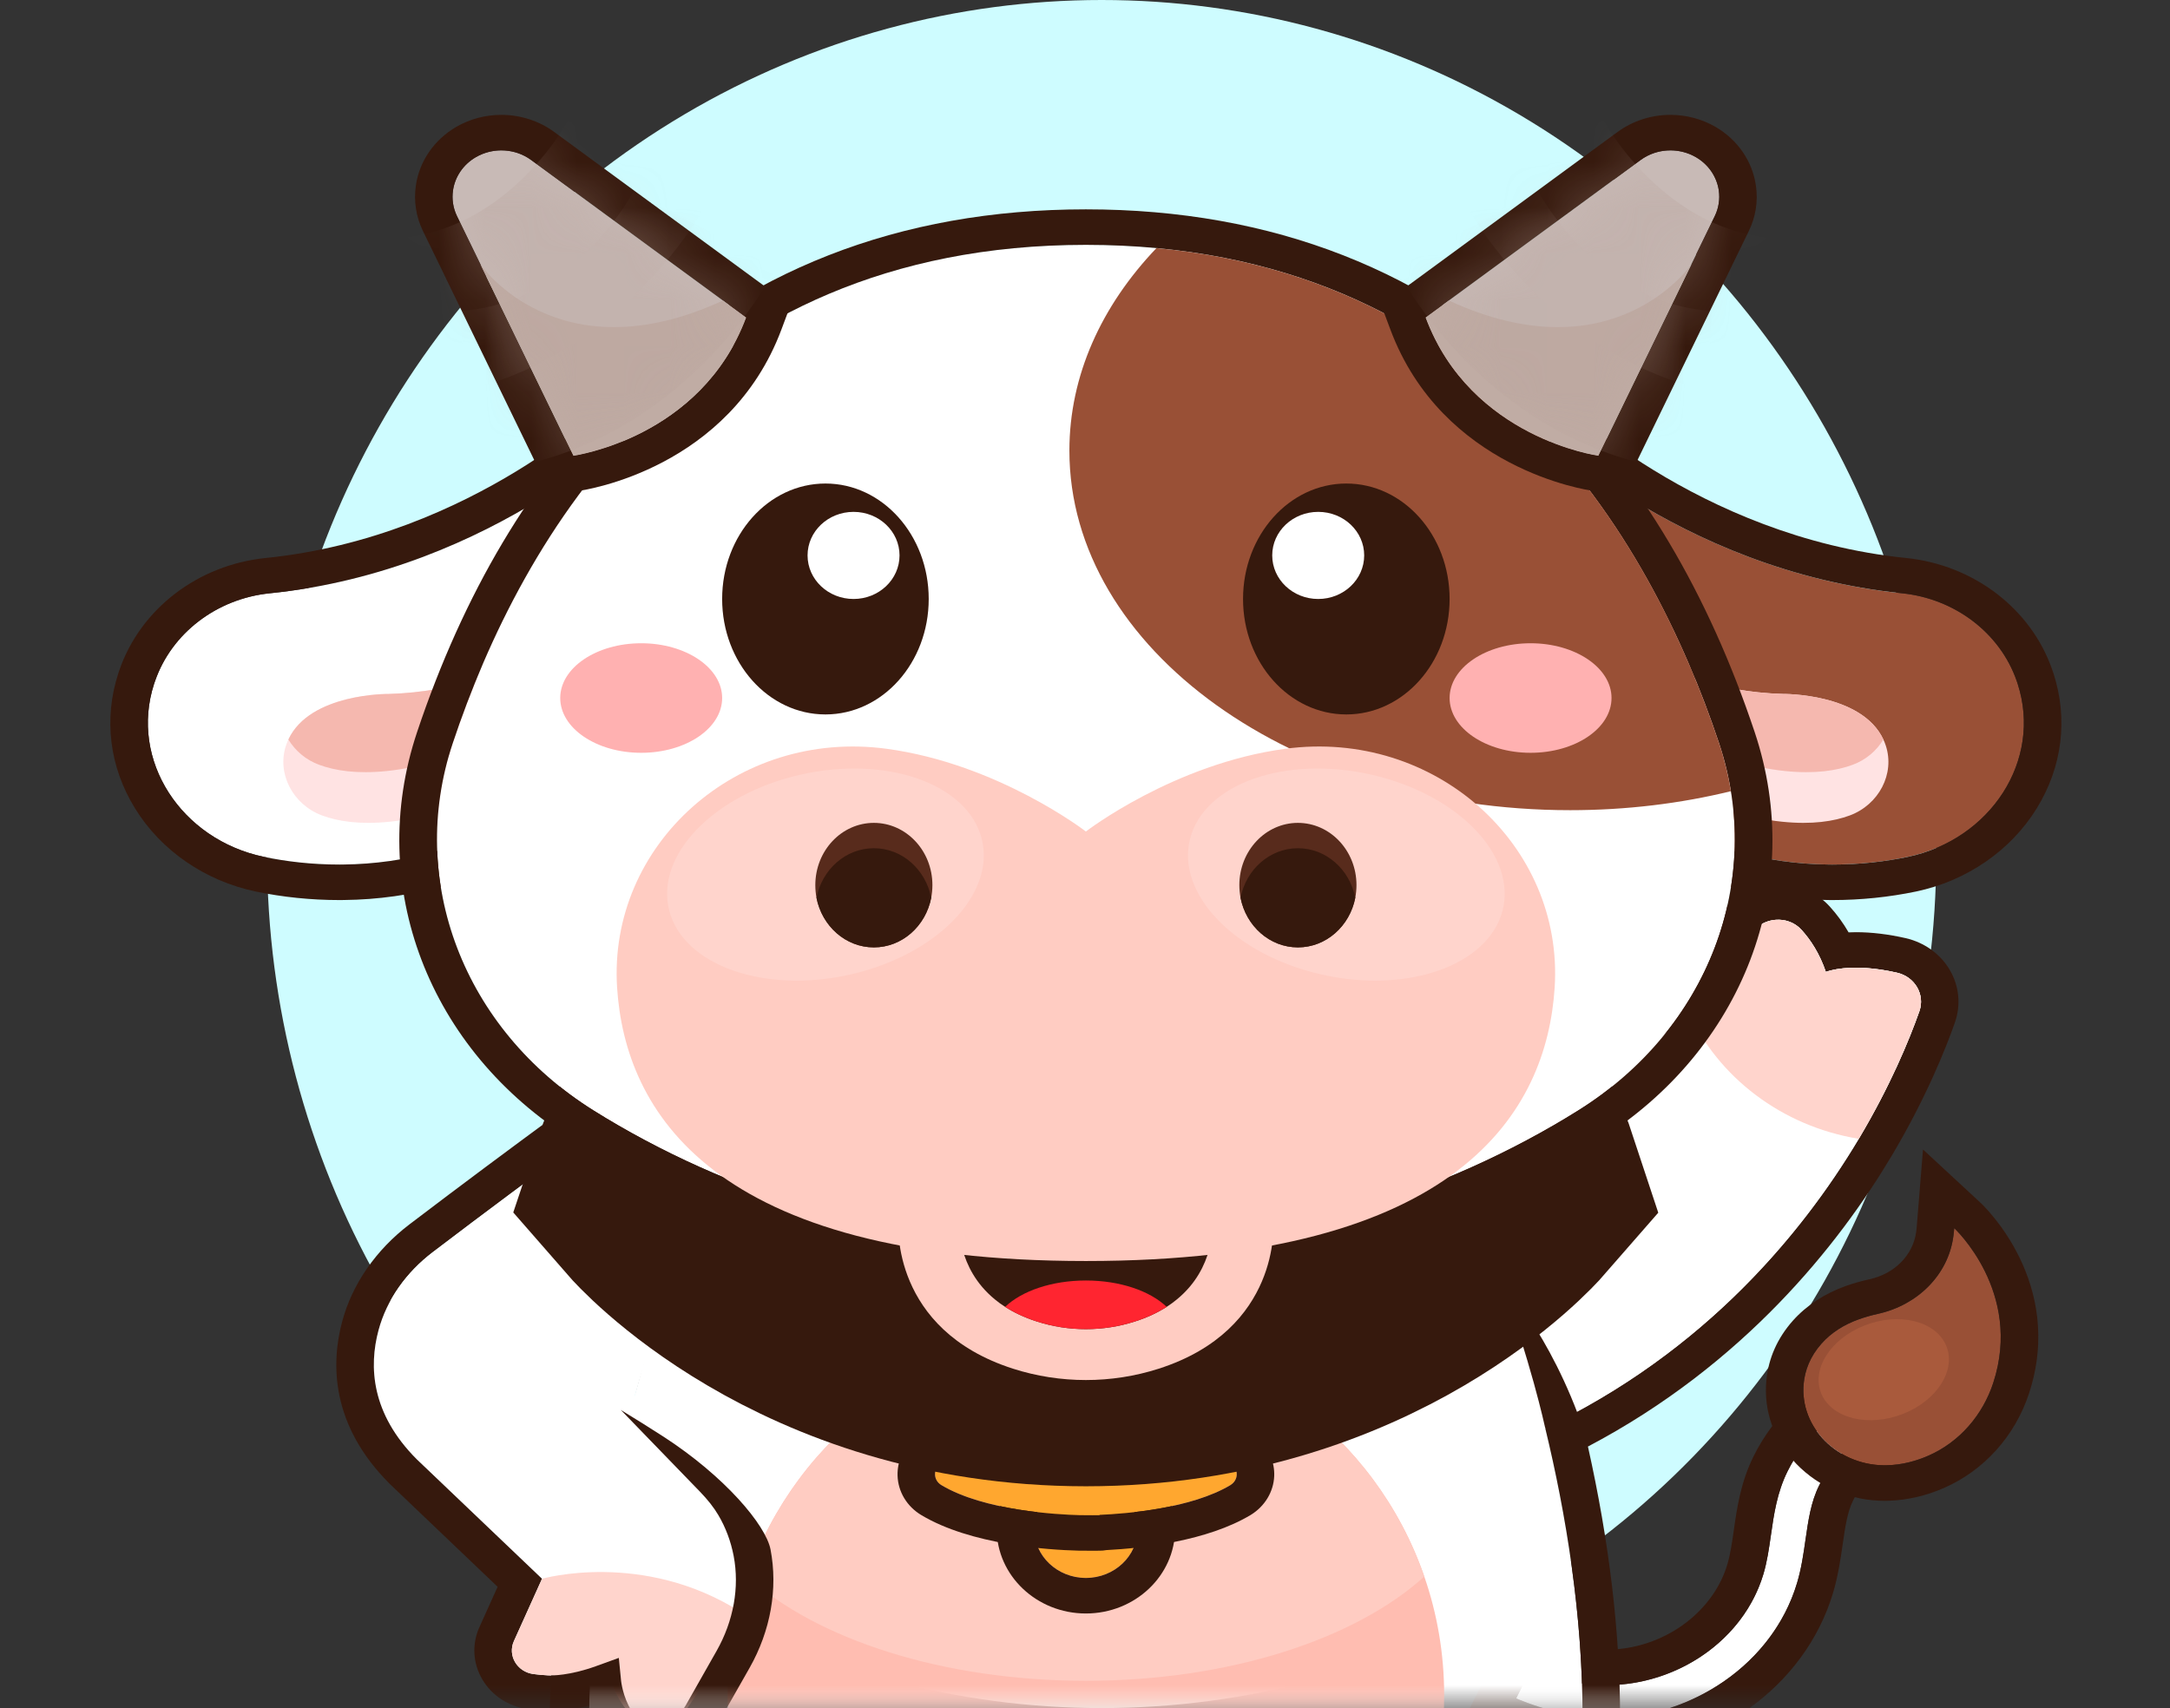 <svg width="47" height="37" viewBox="0 0 47 37" fill="none" xmlns="http://www.w3.org/2000/svg">
<rect x="0" y="0" width="47" height="37" fill="#333333" stroke="none"/>
<ellipse cx="23.861" cy="18.5" rx="18.077" ry="18.5" fill="#CEFCFF"/>
<mask id="mask0_5_1123" style="mask-type:luminance" maskUnits="userSpaceOnUse" x="0" y="0" width="47" height="37">
<path d="M2.542 -2.8022e-07C1.138 -2.8022e-07 0 1.078 0 2.408V34.592C0 35.922 1.138 37 2.542 37H44.458C45.862 37 47 35.922 47 34.592V2.408C47 1.078 45.862 -2.8022e-07 44.458 -2.8022e-07H2.542Z" fill="white"/>
</mask>
<g mask="url(#mask0_5_1123)">
<path d="M34.337 37.196C34.122 37.173 33.907 37.135 33.693 37.078C33.184 36.945 32.852 36.797 32.839 36.79L33.162 36.143C33.165 36.144 33.454 36.272 33.895 36.388C35.713 36.865 37.681 35.816 38.194 34.097C38.274 33.828 38.314 33.55 38.356 33.256C38.421 32.801 38.489 32.331 38.715 31.874C39.078 31.142 39.662 30.613 40.358 30.385L40.605 31.062C40.103 31.227 39.675 31.623 39.4 32.179C39.222 32.536 39.166 32.933 39.105 33.352C39.062 33.658 39.017 33.974 38.922 34.291C38.358 36.181 36.349 37.406 34.337 37.196Z" fill="white"/>
</g>
<mask id="mask1_5_1123" style="mask-type:luminance" maskUnits="userSpaceOnUse" x="0" y="0" width="47" height="37">
<path d="M2.542 -2.8022e-07C1.138 -2.8022e-07 0 1.078 0 2.408V34.592C0 35.922 1.138 37 2.542 37H44.458C45.862 37 47 35.922 47 34.592V2.408C47 1.078 45.862 -2.8022e-07 44.458 -2.8022e-07H2.542Z" fill="white"/>
</mask>
<g mask="url(#mask1_5_1123)">
<path d="M40.86 29.406L40.092 29.658C39.187 29.955 38.437 30.626 37.98 31.547C37.701 32.111 37.621 32.664 37.552 33.152C37.512 33.43 37.477 33.67 37.413 33.887C37.093 34.957 35.992 35.734 34.794 35.734C34.563 35.734 34.334 35.705 34.112 35.647C33.749 35.551 33.507 35.446 33.505 35.445L32.769 35.111L32.428 35.814L32.105 36.461L31.758 37.155L32.49 37.485C32.531 37.504 32.908 37.67 33.476 37.82C33.727 37.886 33.987 37.933 34.248 37.96C34.426 37.979 34.607 37.988 34.787 37.988C37.069 37.988 39.09 36.554 39.703 34.501C39.813 34.132 39.864 33.774 39.91 33.458C39.964 33.081 40.01 32.757 40.135 32.506C40.316 32.14 40.578 31.885 40.871 31.789L41.638 31.537L41.373 30.81L41.125 30.133L40.86 29.406ZM40.358 30.385L40.605 31.062C40.104 31.227 39.675 31.623 39.4 32.179C39.222 32.536 39.166 32.933 39.106 33.352C39.062 33.658 39.017 33.974 38.922 34.291C38.4 36.04 36.641 37.219 34.787 37.219C34.637 37.219 34.487 37.211 34.337 37.196C34.122 37.173 33.907 37.135 33.693 37.078C33.184 36.944 32.852 36.797 32.839 36.79L33.162 36.143C33.165 36.144 33.454 36.272 33.895 36.388C34.193 36.466 34.495 36.504 34.794 36.504C36.319 36.504 37.765 35.535 38.194 34.096C38.274 33.827 38.314 33.55 38.356 33.256C38.421 32.801 38.489 32.331 38.715 31.874C39.078 31.142 39.662 30.613 40.358 30.385Z" fill="#36190D"/>
</g>
<mask id="mask2_5_1123" style="mask-type:luminance" maskUnits="userSpaceOnUse" x="0" y="0" width="47" height="37">
<path d="M2.542 -2.8022e-07C1.138 -2.8022e-07 0 1.078 0 2.408V34.592C0 35.922 1.138 37 2.542 37H44.458C45.862 37 47 35.922 47 34.592V2.408C47 1.078 45.862 -2.8022e-07 44.458 -2.8022e-07H2.542Z" fill="white"/>
</mask>
<g mask="url(#mask2_5_1123)">
<path d="M39.067 29.968C39.094 29.686 39.202 29.387 39.453 29.104C39.666 28.864 39.949 28.689 40.26 28.579C40.376 28.537 40.514 28.496 40.671 28.461C41.532 28.273 42.194 27.617 42.307 26.787C42.315 26.728 42.322 26.667 42.327 26.604C42.327 26.604 43.817 27.984 43.172 29.954C42.946 30.643 42.451 31.235 41.759 31.536C41.503 31.647 41.206 31.73 40.881 31.74C39.843 31.773 38.972 30.948 39.067 29.968Z" fill="#995036"/>
</g>
<mask id="mask3_5_1123" style="mask-type:luminance" maskUnits="userSpaceOnUse" x="0" y="0" width="47" height="37">
<path d="M2.542 -2.8022e-07C1.138 -2.8022e-07 0 1.078 0 2.408V34.592C0 35.922 1.138 37 2.542 37H44.458C45.862 37 47 35.922 47 34.592V2.408C47 1.078 45.862 -2.8022e-07 44.458 -2.8022e-07H2.542Z" fill="white"/>
</mask>
<g mask="url(#mask3_5_1123)">
<path d="M41.65 24.9L41.517 26.545C41.514 26.594 41.508 26.642 41.502 26.688C41.433 27.19 41.035 27.592 40.488 27.712C40.313 27.75 40.141 27.799 39.975 27.858C39.52 28.02 39.124 28.28 38.831 28.609C38.497 28.986 38.304 29.42 38.258 29.898C38.194 30.566 38.424 31.209 38.907 31.71C39.397 32.219 40.095 32.511 40.821 32.511C40.85 32.511 40.879 32.51 40.908 32.509C41.308 32.496 41.708 32.404 42.097 32.235C42.97 31.856 43.644 31.107 43.947 30.182C44.731 27.79 42.97 26.123 42.895 26.053L41.65 24.9ZM42.327 26.604C42.327 26.604 43.817 27.984 43.172 29.954C42.946 30.643 42.451 31.235 41.759 31.536C41.503 31.647 41.206 31.73 40.881 31.74C40.861 31.741 40.841 31.741 40.821 31.741C39.81 31.741 38.974 30.929 39.066 29.968C39.094 29.686 39.202 29.387 39.453 29.105C39.666 28.864 39.949 28.689 40.26 28.579C40.376 28.537 40.514 28.496 40.671 28.461C41.532 28.273 42.194 27.617 42.307 26.787C42.315 26.728 42.322 26.667 42.327 26.604Z" fill="#36190D"/>
</g>
<mask id="mask4_5_1123" style="mask-type:luminance" maskUnits="userSpaceOnUse" x="0" y="0" width="47" height="37">
<path d="M2.542 -2.8022e-07C1.138 -2.8022e-07 0 1.078 0 2.408V34.592C0 35.922 1.138 37 2.542 37H44.458C45.862 37 47 35.922 47 34.592V2.408C47 1.078 45.862 -2.8022e-07 44.458 -2.8022e-07H2.542Z" fill="white"/>
</mask>
<g mask="url(#mask4_5_1123)">
<path d="M42.147 29.137C42.379 29.665 41.965 30.331 41.221 30.626C40.478 30.92 39.686 30.73 39.454 30.203C39.221 29.675 39.635 29.009 40.379 28.714C41.123 28.42 41.914 28.61 42.147 29.137Z" fill="#A95A3C"/>
</g>
<mask id="mask5_5_1123" style="mask-type:luminance" maskUnits="userSpaceOnUse" x="0" y="0" width="47" height="37">
<path d="M2.542 -2.8022e-07C1.138 -2.8022e-07 0 1.078 0 2.408V34.592C0 35.922 1.138 37 2.542 37H44.458C45.862 37 47 35.922 47 34.592V2.408C47 1.078 45.862 -2.8022e-07 44.458 -2.8022e-07H2.542Z" fill="white"/>
</mask>
<g mask="url(#mask5_5_1123)">
<path d="M34.277 37.197H12.761C12.761 31.081 15.46 25.306 15.46 25.306H31.577C31.577 25.306 34.277 31.081 34.277 37.197Z" fill="white"/>
</g>
<mask id="mask6_5_1123" style="mask-type:luminance" maskUnits="userSpaceOnUse" x="0" y="0" width="47" height="37">
<path d="M2.542 -2.8022e-07C1.138 -2.8022e-07 0 1.078 0 2.408V34.592C0 35.922 1.138 37 2.542 37H44.458C45.862 37 47 35.922 47 34.592V2.408C47 1.078 45.862 -2.8022e-07 44.458 -2.8022e-07H2.542Z" fill="white"/>
</mask>
<g mask="url(#mask6_5_1123)">
<path d="M31.279 36.722C31.279 36.882 31.275 37.04 31.265 37.197H15.774C15.765 37.04 15.76 36.882 15.76 36.722C15.76 35.821 15.912 34.957 16.19 34.153C17.245 31.098 20.128 28.906 23.521 28.906C26.912 28.906 29.794 31.096 30.849 34.151C31.128 34.955 31.279 35.821 31.279 36.722Z" fill="#FFBDB1"/>
</g>
<mask id="mask7_5_1123" style="mask-type:luminance" maskUnits="userSpaceOnUse" x="0" y="0" width="47" height="37">
<path d="M2.542 -2.8022e-07C1.138 -2.8022e-07 0 1.078 0 2.408V34.592C0 35.922 1.138 37 2.542 37H44.458C45.862 37 47 35.922 47 34.592V2.408C47 1.078 45.862 -2.8022e-07 44.458 -2.8022e-07H2.542Z" fill="white"/>
</mask>
<g mask="url(#mask7_5_1123)">
<path d="M30.849 34.151C29.355 35.505 26.631 36.409 23.519 36.409C20.408 36.409 17.685 35.505 16.19 34.153C17.246 31.098 20.128 28.906 23.521 28.906C26.912 28.906 29.794 31.096 30.849 34.151Z" fill="#FFCCC2"/>
</g>
<mask id="mask8_5_1123" style="mask-type:luminance" maskUnits="userSpaceOnUse" x="0" y="0" width="47" height="37">
<path d="M2.542 -2.8022e-07C1.138 -2.8022e-07 0 1.078 0 2.408V34.592C0 35.922 1.138 37 2.542 37H44.458C45.862 37 47 35.922 47 34.592V2.408C47 1.078 45.862 -2.8022e-07 44.458 -2.8022e-07H2.542Z" fill="white"/>
</mask>
<g mask="url(#mask8_5_1123)">
<path d="M38.513 19.154C38.007 19.154 37.539 19.392 37.263 19.793C36.895 20.33 36.457 20.865 35.959 21.387C34.47 22.946 32.787 24.019 31.882 24.537L31.577 24.537H15.8L14.457 23.245L13.955 22.763L13.387 23.173C13.364 23.189 11.135 24.796 8.866 26.524C8.141 27.076 7.624 27.824 7.41 28.632C7.171 29.525 7.156 30.86 8.439 32.141L8.445 32.148L8.452 32.154L10.778 34.373L10.384 35.246C10.217 35.617 10.241 36.031 10.448 36.381C10.654 36.73 11.012 36.964 11.429 37.023C11.598 37.046 11.772 37.059 11.95 37.063C11.95 37.108 11.949 37.153 11.949 37.197V37.966H12.761H13.393C13.639 38.154 13.944 38.257 14.256 38.257C14.575 38.257 14.878 38.152 15.116 37.966H34.277H35.089V37.197C35.089 35.368 34.855 33.399 34.393 31.335C37.774 29.554 39.825 26.959 40.966 25.047C41.727 23.769 42.155 22.681 42.342 22.147C42.474 21.772 42.434 21.358 42.231 21.012C42.03 20.667 41.682 20.416 41.279 20.323C40.901 20.237 40.538 20.193 40.199 20.193C40.143 20.193 40.09 20.194 40.039 20.197C39.923 19.996 39.788 19.811 39.635 19.642C39.358 19.333 38.948 19.154 38.513 19.154ZM13.746 30.237C13.854 29.83 13.965 29.442 14.076 29.072C13.857 29.79 13.746 30.237 13.746 30.237C13.746 30.237 13.746 30.237 13.746 30.237ZM38.513 19.923C38.7 19.923 38.886 19.995 39.019 20.143C39.215 20.358 39.41 20.654 39.546 21.054C39.546 21.054 39.765 20.962 40.199 20.962C40.433 20.962 40.729 20.989 41.088 21.071C41.476 21.16 41.698 21.546 41.572 21.904C41.35 22.536 40.935 23.533 40.259 24.669C39.02 26.745 36.897 29.287 33.467 30.93C33.92 32.8 34.277 34.975 34.277 37.197H14.752C14.737 37.218 14.721 37.241 14.707 37.26C14.602 37.409 14.431 37.487 14.256 37.487C14.133 37.487 14.008 37.449 13.904 37.368C13.833 37.313 13.77 37.255 13.713 37.197H12.761C12.761 36.877 12.77 36.559 12.784 36.242C12.521 36.28 12.283 36.296 12.072 36.296C11.873 36.296 11.698 36.282 11.548 36.262C11.196 36.212 10.991 35.859 11.131 35.549L11.74 34.199L9.028 31.612C8.033 30.618 7.99 29.595 8.197 28.82C8.376 28.148 8.804 27.558 9.374 27.124C11.662 25.382 13.878 23.785 13.878 23.785L15.46 25.306C15.459 25.307 15.459 25.308 15.459 25.308C15.459 25.308 15.46 25.306 15.46 25.306H31.577C31.577 25.306 31.615 25.387 31.679 25.534C32.188 25.276 34.537 24.023 36.561 21.903C37.051 21.39 37.522 20.827 37.943 20.214C38.075 20.022 38.294 19.923 38.513 19.923Z" fill="#36190D"/>
</g>
<mask id="mask9_5_1123" style="mask-type:luminance" maskUnits="userSpaceOnUse" x="0" y="0" width="47" height="37">
<path d="M2.542 -2.8022e-07C1.138 -2.8022e-07 0 1.078 0 2.408V34.592C0 35.922 1.138 37 2.542 37H44.458C45.862 37 47 35.922 47 34.592V2.408C47 1.078 45.862 -2.8022e-07 44.458 -2.8022e-07H2.542Z" fill="white"/>
</mask>
<g mask="url(#mask9_5_1123)">
<path d="M41.572 21.904C41.35 22.536 40.935 23.533 40.259 24.669C38.968 26.831 36.722 29.503 33.033 31.134C33.033 31.134 31.531 30.024 31.577 25.585C31.577 25.585 34.277 24.296 36.561 21.903C37.051 21.39 37.522 20.827 37.943 20.214C38.188 19.859 38.73 19.821 39.019 20.143C39.215 20.358 39.41 20.654 39.546 21.054C39.546 21.054 40.064 20.837 41.088 21.071C41.476 21.16 41.698 21.546 41.572 21.904Z" fill="white"/>
</g>
<mask id="mask10_5_1123" style="mask-type:luminance" maskUnits="userSpaceOnUse" x="0" y="0" width="47" height="37">
<path d="M2.542 -2.8022e-07C1.138 -2.8022e-07 0 1.078 0 2.408V34.592C0 35.922 1.138 37 2.542 37H44.458C45.862 37 47 35.922 47 34.592V2.408C47 1.078 45.862 -2.8022e-07 44.458 -2.8022e-07H2.542Z" fill="white"/>
</mask>
<g mask="url(#mask10_5_1123)">
<path d="M41.572 21.904C41.35 22.536 40.935 23.533 40.259 24.669C38.592 24.396 37.21 23.334 36.561 21.903C37.051 21.39 37.522 20.827 37.943 20.214C38.188 19.859 38.73 19.821 39.019 20.143C39.214 20.358 39.41 20.654 39.546 21.054C39.546 21.054 40.064 20.837 41.088 21.071C41.476 21.16 41.698 21.546 41.572 21.904Z" fill="#FFD4CC"/>
</g>
<mask id="mask11_5_1123" style="mask-type:luminance" maskUnits="userSpaceOnUse" x="0" y="0" width="47" height="37">
<path d="M2.542 -2.8022e-07C1.138 -2.8022e-07 0 1.078 0 2.408V34.592C0 35.922 1.138 37 2.542 37H44.458C45.862 37 47 35.922 47 34.592V2.408C47 1.078 45.862 -2.8022e-07 44.458 -2.8022e-07H2.542Z" fill="white"/>
</mask>
<g mask="url(#mask11_5_1123)">
<path d="M16.046 34.92C15.996 35.092 15.927 35.261 15.839 35.423C15.42 36.214 14.984 36.867 14.707 37.261C14.528 37.515 14.156 37.562 13.904 37.368C13.254 36.864 13.189 36.168 13.189 36.168C12.491 36.323 11.937 36.315 11.548 36.262C11.196 36.212 10.991 35.859 11.131 35.549L11.74 34.199L9.028 31.612C8.033 30.618 7.99 29.595 8.197 28.82C8.376 28.148 8.804 27.558 9.374 27.124C11.662 25.382 13.878 23.785 13.878 23.785L15.46 25.306C14.417 27.886 13.746 30.237 13.746 30.237C14.523 31.093 15.154 31.89 15.62 32.517C16.143 33.223 16.29 34.109 16.046 34.92Z" fill="white"/>
</g>
<mask id="mask12_5_1123" style="mask-type:luminance" maskUnits="userSpaceOnUse" x="0" y="0" width="47" height="37">
<path d="M2.542 -2.8022e-07C1.138 -2.8022e-07 0 1.078 0 2.408V34.592C0 35.922 1.138 37 2.542 37H44.458C45.862 37 47 35.922 47 34.592V2.408C47 1.078 45.862 -2.8022e-07 44.458 -2.8022e-07H2.542Z" fill="white"/>
</mask>
<g mask="url(#mask12_5_1123)">
<path d="M16.046 34.92C15.996 35.092 15.927 35.261 15.839 35.423C15.42 36.214 14.984 36.867 14.707 37.261C14.528 37.515 14.156 37.562 13.904 37.368C13.254 36.864 13.189 36.168 13.189 36.168C12.491 36.323 11.937 36.315 11.548 36.262C11.196 36.212 10.991 35.859 11.131 35.549L11.74 34.199C11.74 34.199 13.921 33.571 16.046 34.92Z" fill="#FFD4CC"/>
</g>
<mask id="mask13_5_1123" style="mask-type:luminance" maskUnits="userSpaceOnUse" x="0" y="0" width="47" height="37">
<path d="M2.542 -2.8022e-07C1.138 -2.8022e-07 0 1.078 0 2.408V34.592C0 35.922 1.138 37 2.542 37H44.458C45.862 37 47 35.922 47 34.592V2.408C47 1.078 45.862 -2.8022e-07 44.458 -2.8022e-07H2.542Z" fill="white"/>
</mask>
<g mask="url(#mask13_5_1123)">
<path d="M14.234 38.134C14.202 38.134 14.17 38.133 14.138 38.131C13.663 38.102 13.23 37.849 12.981 37.454C12.872 37.281 12.798 37.104 12.747 36.949C12.265 37.071 11.948 37.064 11.905 37.062L11.936 36.293C11.939 36.293 12.331 36.301 12.903 36.094L13.403 35.913L13.453 36.418C13.453 36.42 13.491 36.762 13.678 37.059C13.792 37.239 13.979 37.35 14.191 37.363C14.395 37.376 14.584 37.294 14.713 37.139C14.76 37.083 14.806 37.019 14.848 36.948L15.52 35.763C15.889 35.113 16.02 34.381 15.89 33.703C15.829 33.388 15.719 33.092 15.561 32.824C15.464 32.658 15.331 32.489 15.158 32.31L13.446 30.542C13.757 30.731 14.066 30.924 14.371 31.121C15.697 31.98 16.586 33.034 16.689 33.564C16.852 34.414 16.691 35.324 16.236 36.127L15.557 37.323C15.489 37.436 15.421 37.531 15.35 37.616C15.073 37.948 14.671 38.134 14.234 38.134Z" fill="#36190D"/>
</g>
<mask id="mask14_5_1123" style="mask-type:luminance" maskUnits="userSpaceOnUse" x="0" y="0" width="47" height="37">
<path d="M2.542 -2.8022e-07C1.138 -2.8022e-07 0 1.078 0 2.408V34.592C0 35.922 1.138 37 2.542 37H44.458C45.862 37 47 35.922 47 34.592V2.408C47 1.078 45.862 -2.8022e-07 44.458 -2.8022e-07H2.542Z" fill="white"/>
</mask>
<g mask="url(#mask14_5_1123)">
<path d="M24.639 33.121C24.639 33.707 24.137 34.181 23.519 34.181C22.901 34.181 22.4 33.707 22.4 33.121C22.4 32.535 22.901 32.06 23.519 32.06C24.137 32.06 24.639 32.535 24.639 33.121Z" fill="#FFA72F"/>
</g>
<mask id="mask15_5_1123" style="mask-type:luminance" maskUnits="userSpaceOnUse" x="0" y="0" width="47" height="37">
<path d="M2.542 -2.8022e-07C1.138 -2.8022e-07 0 1.078 0 2.408V34.592C0 35.922 1.138 37 2.542 37H44.458C45.862 37 47 35.922 47 34.592V2.408C47 1.078 45.862 -2.8022e-07 44.458 -2.8022e-07H2.542Z" fill="white"/>
</mask>
<g mask="url(#mask15_5_1123)">
<path d="M23.519 31.291C22.454 31.291 21.588 32.112 21.588 33.121C21.588 34.13 22.454 34.951 23.519 34.951C24.584 34.951 25.451 34.13 25.451 33.121C25.451 32.112 24.584 31.291 23.519 31.291ZM23.519 32.06C24.137 32.06 24.639 32.535 24.639 33.121C24.639 33.706 24.137 34.181 23.519 34.181C22.901 34.181 22.4 33.706 22.4 33.121C22.4 32.535 22.901 32.06 23.519 32.06Z" fill="#36190D"/>
</g>
<mask id="mask16_5_1123" style="mask-type:luminance" maskUnits="userSpaceOnUse" x="0" y="0" width="47" height="37">
<path d="M2.542 -2.8022e-07C1.138 -2.8022e-07 0 1.078 0 2.408V34.592C0 35.922 1.138 37 2.542 37H44.458C45.862 37 47 35.922 47 34.592V2.408C47 1.078 45.862 -2.8022e-07 44.458 -2.8022e-07H2.542Z" fill="white"/>
</mask>
<g mask="url(#mask16_5_1123)">
<path d="M26.671 31.713C26.65 31.695 26.325 31.391 26.276 30.359C26.279 30.239 26.281 29.169 25.505 28.413C25.023 27.942 24.355 27.704 23.519 27.704C22.683 27.704 22.015 27.942 21.533 28.413C20.728 29.199 20.762 30.345 20.763 30.345C20.713 31.408 20.377 31.705 20.379 31.705L20.378 31.706C20.205 31.82 20.211 32.064 20.39 32.17L20.391 32.171C21.322 32.727 22.913 32.809 23.381 32.821L23.655 32.823L23.814 32.822V32.815C24.409 32.79 25.802 32.676 26.65 32.17L26.652 32.168C26.823 32.063 26.833 31.83 26.671 31.713Z" fill="#FFA72F"/>
</g>
<mask id="mask17_5_1123" style="mask-type:luminance" maskUnits="userSpaceOnUse" x="0" y="0" width="47" height="37">
<path d="M2.542 -2.8022e-07C1.138 -2.8022e-07 0 1.078 0 2.408V34.592C0 35.922 1.138 37 2.542 37H44.458C45.862 37 47 35.922 47 34.592V2.408C47 1.078 45.862 -2.8022e-07 44.458 -2.8022e-07H2.542Z" fill="white"/>
</mask>
<g mask="url(#mask17_5_1123)">
<path d="M23.519 26.934C22.455 26.934 21.591 27.252 20.951 27.877C20.517 28.3 20.207 28.862 20.054 29.503C20.022 29.637 19.944 29.999 19.953 30.311H19.952C19.926 30.853 19.817 31.106 19.776 31.182C19.556 31.384 19.433 31.664 19.44 31.96C19.449 32.312 19.643 32.634 19.957 32.821C21.033 33.464 22.695 33.573 23.359 33.59C23.364 33.59 23.369 33.59 23.374 33.59L23.648 33.592C23.65 33.592 23.653 33.592 23.655 33.592C23.657 33.592 23.658 33.592 23.66 33.592L23.818 33.591C23.867 33.591 23.915 33.587 23.962 33.578C24.769 33.536 26.146 33.38 27.083 32.82C27.085 32.819 27.088 32.817 27.09 32.816C27.395 32.629 27.584 32.315 27.598 31.975C27.61 31.677 27.487 31.39 27.265 31.184C27.229 31.12 27.116 30.881 27.088 30.346C27.091 30.037 27.038 28.804 26.088 27.877C25.447 27.252 24.583 26.934 23.519 26.934ZM23.519 27.704C24.355 27.704 25.023 27.942 25.505 28.413C26.28 29.169 26.279 30.239 26.276 30.359C26.325 31.391 26.65 31.695 26.671 31.713C26.833 31.83 26.823 32.063 26.652 32.168L26.65 32.17C25.802 32.676 24.409 32.79 23.814 32.815V32.822L23.655 32.823L23.381 32.821C22.913 32.809 21.322 32.727 20.391 32.171L20.39 32.17C20.211 32.064 20.205 31.82 20.378 31.706L20.379 31.705C20.377 31.705 20.713 31.408 20.763 30.345C20.762 30.345 20.728 29.199 21.533 28.413C22.015 27.942 22.683 27.704 23.519 27.704Z" fill="#36190D"/>
</g>
<mask id="mask18_5_1123" style="mask-type:luminance" maskUnits="userSpaceOnUse" x="0" y="0" width="47" height="37">
<path d="M2.542 -2.8022e-07C1.138 -2.8022e-07 0 1.078 0 2.408V34.592C0 35.922 1.138 37 2.542 37H44.458C45.862 37 47 35.922 47 34.592V2.408C47 1.078 45.862 -2.8022e-07 44.458 -2.8022e-07H2.542Z" fill="white"/>
</mask>
<g mask="url(#mask18_5_1123)">
<path d="M25.366 28.54C26.194 29.324 26.277 30.518 25.552 31.205C24.826 31.893 23.567 31.814 22.738 31.029C21.91 30.245 21.828 29.052 22.553 28.364C23.279 27.677 24.538 27.755 25.366 28.54Z" fill="#FFB455"/>
</g>
<mask id="mask19_5_1123" style="mask-type:luminance" maskUnits="userSpaceOnUse" x="0" y="0" width="47" height="37">
<path d="M2.542 -2.8022e-07C1.138 -2.8022e-07 0 1.078 0 2.408V34.592C0 35.922 1.138 37 2.542 37H44.458C45.862 37 47 35.922 47 34.592V2.408C47 1.078 45.862 -2.8022e-07 44.458 -2.8022e-07H2.542Z" fill="white"/>
</mask>
<g mask="url(#mask19_5_1123)">
<path d="M32.361 25.549C32.274 25.284 32.101 24.95 32.101 24.95H23.519H14.938C14.938 24.95 14.765 25.284 14.677 25.549C14.677 25.549 17.721 29.041 23.518 29.042C23.519 29.042 23.519 29.042 23.519 29.042H23.52C29.317 29.041 32.361 25.549 32.361 25.549Z" fill="#FF2530" stroke="#36190D" stroke-width="6.307" stroke-miterlimit="10"/>
</g>
<mask id="mask20_5_1123" style="mask-type:luminance" maskUnits="userSpaceOnUse" x="0" y="0" width="47" height="37">
<path d="M2.542 -2.8022e-07C1.138 -2.8022e-07 0 1.078 0 2.408V34.592C0 35.922 1.138 37 2.542 37H44.458C45.862 37 47 35.922 47 34.592V2.408C47 1.078 45.862 -2.8022e-07 44.458 -2.8022e-07H2.542Z" fill="white"/>
</mask>
<g mask="url(#mask20_5_1123)">
<path d="M13.899 9.14C13.899 9.14 10.737 12.354 5.843 12.852C4.696 12.968 3.718 13.714 3.359 14.752C3.352 14.772 3.345 14.792 3.338 14.812C2.8 16.471 3.926 18.186 5.715 18.56C6.213 18.665 6.791 18.734 7.442 18.727C10.142 18.699 12.6 17.257 13.93 15.03C14.284 14.436 14.602 13.748 14.828 12.963L13.899 9.14Z" fill="white"/>
</g>
<mask id="mask21_5_1123" style="mask-type:luminance" maskUnits="userSpaceOnUse" x="0" y="0" width="47" height="37">
<path d="M2.542 -2.8022e-07C1.138 -2.8022e-07 0 1.078 0 2.408V34.592C0 35.922 1.138 37 2.542 37H44.458C45.862 37 47 35.922 47 34.592V2.408C47 1.078 45.862 -2.8022e-07 44.458 -2.8022e-07H2.542Z" fill="white"/>
</mask>
<g mask="url(#mask21_5_1123)">
<path d="M14.347 7.556L13.305 8.615C13.26 8.66 10.262 11.629 5.756 12.087C4.289 12.236 3.045 13.188 2.587 14.513C2.579 14.537 2.57 14.562 2.562 14.587C2.242 15.572 2.37 16.609 2.922 17.507C3.485 18.423 4.439 19.081 5.539 19.312C6.126 19.434 6.736 19.497 7.354 19.497C7.386 19.497 7.418 19.497 7.451 19.496C10.396 19.466 13.149 17.899 14.636 15.409C15.059 14.7 15.387 13.945 15.611 13.165L15.665 12.978L15.619 12.79L14.69 8.967L14.347 7.556ZM13.898 9.14L14.828 12.963C14.602 13.748 14.284 14.436 13.93 15.03C12.6 17.257 10.142 18.699 7.442 18.727C7.412 18.727 7.383 18.728 7.354 18.728C6.739 18.728 6.19 18.66 5.715 18.561C3.926 18.186 2.8 16.471 3.338 14.812C3.345 14.792 3.352 14.772 3.359 14.752C3.718 13.714 4.696 12.968 5.843 12.852C10.737 12.354 13.898 9.14 13.898 9.14Z" fill="#36190D"/>
</g>
<mask id="mask22_5_1123" style="mask-type:luminance" maskUnits="userSpaceOnUse" x="0" y="0" width="47" height="37">
<path d="M2.542 -2.8022e-07C1.138 -2.8022e-07 0 1.078 0 2.408V34.592C0 35.922 1.138 37 2.542 37H44.458C45.862 37 47 35.922 47 34.592V2.408C47 1.078 45.862 -2.8022e-07 44.458 -2.8022e-07H2.542Z" fill="white"/>
</mask>
<g mask="url(#mask22_5_1123)">
<path d="M12.059 15.579C11.296 16.819 9.945 17.647 8.44 17.8C7.788 17.867 7.316 17.791 6.977 17.665C6.346 17.432 5.99 16.76 6.195 16.147C6.21 16.103 6.227 16.06 6.247 16.019C6.716 15.011 8.419 15.032 8.419 15.032C11.383 14.944 12.422 13.225 12.558 12.975C12.569 12.955 12.574 12.944 12.574 12.944C12.805 13.952 12.501 14.859 12.059 15.579Z" fill="#FFE3E3"/>
</g>
<mask id="mask23_5_1123" style="mask-type:luminance" maskUnits="userSpaceOnUse" x="0" y="0" width="47" height="37">
<path d="M2.542 -2.8022e-07C1.138 -2.8022e-07 0 1.078 0 2.408V34.592C0 35.922 1.138 37 2.542 37H44.458C45.862 37 47 35.922 47 34.592V2.408C47 1.078 45.862 -2.8022e-07 44.458 -2.8022e-07H2.542Z" fill="white"/>
</mask>
<g mask="url(#mask23_5_1123)">
<path d="M12.558 12.975C12.481 13.533 12.264 14.041 11.995 14.481C11.234 15.72 9.881 16.549 8.378 16.702C7.726 16.769 7.252 16.693 6.913 16.567C6.624 16.461 6.394 16.262 6.246 16.019C6.716 15.011 8.419 15.032 8.419 15.032C11.383 14.944 12.422 13.225 12.558 12.975Z" fill="#F5B8AF"/>
</g>
<mask id="mask24_5_1123" style="mask-type:luminance" maskUnits="userSpaceOnUse" x="0" y="0" width="47" height="37">
<path d="M2.542 -2.8022e-07C1.138 -2.8022e-07 0 1.078 0 2.408V34.592C0 35.922 1.138 37 2.542 37H44.458C45.862 37 47 35.922 47 34.592V2.408C47 1.078 45.862 -2.8022e-07 44.458 -2.8022e-07H2.542Z" fill="white"/>
</mask>
<g mask="url(#mask24_5_1123)">
<path d="M33.14 9.14C33.14 9.14 36.302 12.354 41.195 12.852C42.342 12.968 43.321 13.714 43.68 14.752C43.687 14.772 43.693 14.792 43.7 14.812C44.238 16.471 43.112 18.186 41.324 18.56C40.826 18.665 40.247 18.734 39.597 18.727C36.897 18.699 34.438 17.257 33.109 15.03C32.754 14.436 32.436 13.748 32.211 12.963L33.14 9.14Z" fill="#995036"/>
</g>
<mask id="mask25_5_1123" style="mask-type:luminance" maskUnits="userSpaceOnUse" x="0" y="0" width="47" height="37">
<path d="M2.542 -2.8022e-07C1.138 -2.8022e-07 0 1.078 0 2.408V34.592C0 35.922 1.138 37 2.542 37H44.458C45.862 37 47 35.922 47 34.592V2.408C47 1.078 45.862 -2.8022e-07 44.458 -2.8022e-07H2.542Z" fill="white"/>
</mask>
<g mask="url(#mask25_5_1123)">
<path d="M32.691 7.563L32.349 8.967L31.419 12.79L31.374 12.979L31.427 13.165C31.651 13.945 31.979 14.7 32.402 15.409C33.889 17.899 36.642 19.466 39.588 19.496C39.62 19.497 39.653 19.497 39.685 19.497C40.302 19.497 40.913 19.434 41.499 19.312C42.599 19.081 43.553 18.423 44.116 17.507C44.668 16.609 44.796 15.572 44.476 14.586C44.468 14.562 44.46 14.537 44.451 14.513C43.994 13.188 42.749 12.236 41.282 12.087C36.765 11.628 33.763 8.644 33.733 8.615L32.691 7.563ZM33.14 9.14C33.14 9.14 36.301 12.354 41.195 12.851C42.342 12.968 43.321 13.714 43.68 14.752C43.687 14.772 43.693 14.792 43.7 14.812C44.238 16.471 43.112 18.185 41.323 18.561C40.848 18.66 40.3 18.728 39.685 18.728C39.656 18.728 39.626 18.727 39.597 18.727C36.897 18.699 34.438 17.257 33.109 15.03C32.754 14.436 32.436 13.748 32.211 12.963L33.14 9.14Z" fill="#36190D"/>
</g>
<mask id="mask26_5_1123" style="mask-type:luminance" maskUnits="userSpaceOnUse" x="0" y="0" width="47" height="37">
<path d="M2.542 -2.8022e-07C1.138 -2.8022e-07 0 1.078 0 2.408V34.592C0 35.922 1.138 37 2.542 37H44.458C45.862 37 47 35.922 47 34.592V2.408C47 1.078 45.862 -2.8022e-07 44.458 -2.8022e-07H2.542Z" fill="white"/>
</mask>
<g mask="url(#mask26_5_1123)">
<path d="M34.98 15.579C35.742 16.819 37.093 17.647 38.598 17.8C39.25 17.867 39.722 17.791 40.062 17.665C40.693 17.432 41.048 16.76 40.843 16.147C40.829 16.103 40.811 16.06 40.792 16.019C40.323 15.011 38.619 15.032 38.619 15.032C35.656 14.944 34.616 13.225 34.48 12.975C34.469 12.955 34.464 12.944 34.464 12.944C34.234 13.952 34.538 14.859 34.98 15.579Z" fill="#FFE3E3"/>
</g>
<mask id="mask27_5_1123" style="mask-type:luminance" maskUnits="userSpaceOnUse" x="0" y="0" width="47" height="37">
<path d="M2.542 -2.8022e-07C1.138 -2.8022e-07 0 1.078 0 2.408V34.592C0 35.922 1.138 37 2.542 37H44.458C45.862 37 47 35.922 47 34.592V2.408C47 1.078 45.862 -2.8022e-07 44.458 -2.8022e-07H2.542Z" fill="white"/>
</mask>
<g mask="url(#mask27_5_1123)">
<path d="M34.48 12.975C34.557 13.533 34.775 14.041 35.044 14.481C35.804 15.72 37.157 16.549 38.661 16.702C39.312 16.769 39.786 16.693 40.126 16.567C40.414 16.461 40.645 16.262 40.792 16.019C40.323 15.011 38.619 15.032 38.619 15.032C35.655 14.944 34.616 13.225 34.48 12.975Z" fill="#F5B8AF"/>
</g>
<mask id="mask28_5_1123" style="mask-type:luminance" maskUnits="userSpaceOnUse" x="0" y="0" width="47" height="37">
<path d="M2.542 -2.8022e-07C1.138 -2.8022e-07 0 1.078 0 2.408V34.592C0 35.922 1.138 37 2.542 37H44.458C45.862 37 47 35.922 47 34.592V2.408C47 1.078 45.862 -2.8022e-07 44.458 -2.8022e-07H2.542Z" fill="white"/>
</mask>
<g mask="url(#mask28_5_1123)">
<path d="M23.519 5.304C14.919 5.304 11.293 11.644 9.807 16.095C8.813 19.069 10.033 22.291 12.856 24.055C13.033 24.166 13.211 24.273 13.39 24.377C19.544 27.937 27.494 27.937 33.648 24.377C33.827 24.273 34.005 24.166 34.182 24.055C37.006 22.291 38.225 19.069 37.232 16.095C35.745 11.644 32.119 5.304 23.519 5.304Z" fill="white"/>
</g>
<mask id="mask29_5_1123" style="mask-type:luminance" maskUnits="userSpaceOnUse" x="0" y="0" width="47" height="37">
<path d="M2.542 -2.8022e-07C1.138 -2.8022e-07 0 1.078 0 2.408V34.592C0 35.922 1.138 37 2.542 37H44.458C45.862 37 47 35.922 47 34.592V2.408C47 1.078 45.862 -2.8022e-07 44.458 -2.8022e-07H2.542Z" fill="white"/>
</mask>
<g mask="url(#mask29_5_1123)">
<path d="M23.519 4.535C19.473 4.535 16.071 5.868 13.409 8.498C11.511 10.374 10.038 12.852 9.032 15.863C7.921 19.191 9.278 22.741 12.409 24.697C12.591 24.811 12.778 24.924 12.967 25.033C16.114 26.854 19.763 27.817 23.519 27.817C27.275 27.817 30.924 26.854 34.071 25.033C34.26 24.924 34.448 24.811 34.629 24.697C37.76 22.741 39.117 19.191 38.006 15.863C37 12.852 35.528 10.374 33.629 8.498C30.967 5.868 27.566 4.535 23.519 4.535ZM23.519 5.304C32.119 5.304 35.745 11.644 37.232 16.095C38.225 19.069 37.006 22.291 34.182 24.055C34.005 24.166 33.827 24.273 33.648 24.376C30.571 26.157 27.045 27.047 23.519 27.047C19.993 27.047 16.467 26.157 13.39 24.376C13.211 24.273 13.033 24.166 12.856 24.055C10.033 22.291 8.813 19.069 9.807 16.095C11.293 11.644 14.919 5.304 23.519 5.304Z" fill="#36190D"/>
</g>
<mask id="mask30_5_1123" style="mask-type:luminance" maskUnits="userSpaceOnUse" x="0" y="0" width="47" height="37">
<path d="M2.542 -2.8022e-07C1.138 -2.8022e-07 0 1.078 0 2.408V34.592C0 35.922 1.138 37 2.542 37H44.458C45.862 37 47 35.922 47 34.592V2.408C47 1.078 45.862 -2.8022e-07 44.458 -2.8022e-07H2.542Z" fill="white"/>
</mask>
<g mask="url(#mask30_5_1123)">
<path d="M28.348 25.724H27.578H23.519H19.46H18.69L18.637 26.451C18.562 27.453 19.103 29.564 21.679 30.39C22.271 30.58 22.891 30.676 23.519 30.676C24.148 30.676 24.767 30.58 25.36 30.39C27.936 29.564 28.476 27.453 28.402 26.451L28.348 25.724ZM27.578 26.506C27.578 26.506 27.748 28.799 25.095 29.649C24.585 29.813 24.052 29.894 23.519 29.894C22.986 29.894 22.453 29.813 21.943 29.649C19.29 28.799 19.46 26.506 19.46 26.506H23.519H27.578Z" fill="#36190D"/>
</g>
<mask id="mask31_5_1123" style="mask-type:luminance" maskUnits="userSpaceOnUse" x="0" y="0" width="47" height="37">
<path d="M2.542 -2.8022e-07C1.138 -2.8022e-07 0 1.078 0 2.408V34.592C0 35.922 1.138 37 2.542 37H44.458C45.862 37 47 35.922 47 34.592V2.408C47 1.078 45.862 -2.8022e-07 44.458 -2.8022e-07H2.542Z" fill="white"/>
</mask>
<g mask="url(#mask31_5_1123)">
<path d="M37.489 17.139C36.397 17.406 35.225 17.55 34.008 17.55C28.018 17.55 23.162 14.062 23.162 9.762C23.162 8.134 23.857 6.623 25.047 5.375C32.556 6.076 35.837 11.917 37.231 16.095C37.347 16.44 37.432 16.788 37.489 17.139Z" fill="#995036"/>
</g>
<mask id="mask32_5_1123" style="mask-type:luminance" maskUnits="userSpaceOnUse" x="0" y="0" width="47" height="37">
<path d="M2.542 -2.8022e-07C1.138 -2.8022e-07 0 1.078 0 2.408V34.592C0 35.922 1.138 37 2.542 37H44.458C45.862 37 47 35.922 47 34.592V2.408C47 1.078 45.862 -2.8022e-07 44.458 -2.8022e-07H2.542Z" fill="white"/>
</mask>
<g mask="url(#mask32_5_1123)">
<path d="M9.811 4.128C9.785 4.31 9.811 4.502 9.897 4.68L10.406 5.726L10.406 5.727L12.42 9.872C12.42 9.872 15.183 9.496 16.16 6.879L15.657 6.51L11.507 3.468C11.161 3.212 10.683 3.188 10.308 3.403C10.026 3.567 9.852 3.837 9.811 4.128Z" fill="#C8BAB6"/>
</g>
<mask id="mask33_5_1123" style="mask-type:luminance" maskUnits="userSpaceOnUse" x="0" y="0" width="47" height="37">
<path d="M2.542 -2.8022e-07C1.138 -2.8022e-07 0 1.078 0 2.408V34.592C0 35.922 1.138 37 2.542 37H44.458C45.862 37 47 35.922 47 34.592V2.408C47 1.078 45.862 -2.8022e-07 44.458 -2.8022e-07H2.542Z" fill="white"/>
</mask>
<g mask="url(#mask33_5_1123)">
<path d="M10.859 2.488C10.516 2.488 10.18 2.577 9.886 2.746C9.402 3.027 9.082 3.493 9.006 4.026C8.959 4.359 9.012 4.696 9.159 5.001L9.583 5.872L9.668 6.049L11.682 10.194L11.936 10.715L12.536 10.633C12.668 10.615 15.797 10.156 16.926 7.135L17.122 6.611L16.657 6.27L16.154 5.901L12.004 2.859C11.68 2.62 11.273 2.488 10.859 2.488ZM10.859 3.257C11.089 3.257 11.318 3.328 11.507 3.468L15.657 6.51L16.16 6.879C15.183 9.496 12.42 9.872 12.42 9.872L10.406 5.727L10.406 5.726L9.897 4.68C9.811 4.502 9.785 4.31 9.811 4.128C9.852 3.837 10.026 3.567 10.308 3.404C10.478 3.306 10.669 3.257 10.859 3.257Z" fill="#36190D"/>
</g>
<mask id="mask34_5_1123" style="mask-type:luminance" maskUnits="userSpaceOnUse" x="0" y="0" width="47" height="37">
<path d="M2.542 -2.8022e-07C1.138 -2.8022e-07 0 1.078 0 2.408V34.592C0 35.922 1.138 37 2.542 37H44.458C45.862 37 47 35.922 47 34.592V2.408C47 1.078 45.862 -2.8022e-07 44.458 -2.8022e-07H2.542Z" fill="white"/>
</mask>
<g mask="url(#mask34_5_1123)">
<path d="M10.406 5.727L12.42 9.872C12.42 9.872 15.183 9.496 16.16 6.879L15.657 6.51C12.074 8.166 10.406 5.727 10.406 5.727Z" fill="#C0ACA4"/>
</g>
<mask id="mask35_5_1123" style="mask-type:luminance" maskUnits="userSpaceOnUse" x="0" y="0" width="47" height="37">
<path d="M2.542 -2.8022e-07C1.138 -2.8022e-07 0 1.078 0 2.408V34.592C0 35.922 1.138 37 2.542 37H44.458C45.862 37 47 35.922 47 34.592V2.408C47 1.078 45.862 -2.8022e-07 44.458 -2.8022e-07H2.542Z" fill="white"/>
</mask>
<g mask="url(#mask35_5_1123)">
<g opacity="0.3">
<mask id="mask36_5_1123" style="mask-type:luminance" maskUnits="userSpaceOnUse" x="9" y="3" width="8" height="7">
<path d="M16.161 6.878L11.508 3.467C11.16 3.212 10.683 3.187 10.308 3.404C9.85 3.669 9.673 4.218 9.898 4.68L12.42 9.873C12.42 9.873 15.183 9.496 16.161 6.878Z" fill="white"/>
</mask>
<g mask="url(#mask36_5_1123)">
<path d="M15.271 4.964C15.271 4.964 13.608 8.247 10.081 8.485" stroke="#B7A19A" stroke-width="3.504" stroke-miterlimit="10"/>
</g>
<mask id="mask37_5_1123" style="mask-type:luminance" maskUnits="userSpaceOnUse" x="9" y="3" width="8" height="7">
<path d="M16.161 6.878L11.508 3.467C11.16 3.212 10.683 3.187 10.308 3.404C9.85 3.669 9.673 4.218 9.898 4.68L12.42 9.873C12.42 9.873 15.183 9.496 16.161 6.878Z" fill="white"/>
</mask>
<g mask="url(#mask37_5_1123)">
<path d="M13.875 3.391C13.875 3.391 12.212 6.673 8.685 6.912" stroke="#B7A19A" stroke-width="3.504" stroke-miterlimit="10"/>
</g>
</g>
</g>
<mask id="mask38_5_1123" style="mask-type:luminance" maskUnits="userSpaceOnUse" x="0" y="0" width="47" height="37">
<path d="M2.542 -2.8022e-07C1.138 -2.8022e-07 0 1.078 0 2.408V34.592C0 35.922 1.138 37 2.542 37H44.458C45.862 37 47 35.922 47 34.592V2.408C47 1.078 45.862 -2.8022e-07 44.458 -2.8022e-07H2.542Z" fill="white"/>
</mask>
<g mask="url(#mask38_5_1123)">
<path d="M37.228 4.128C37.253 4.31 37.227 4.502 37.141 4.68L36.632 5.726L36.632 5.727L34.618 9.872C34.618 9.872 31.856 9.496 30.878 6.879L31.381 6.51L35.531 3.468C35.878 3.212 36.356 3.188 36.73 3.403C37.012 3.567 37.186 3.837 37.228 4.128Z" fill="#C8BAB6"/>
</g>
<mask id="mask39_5_1123" style="mask-type:luminance" maskUnits="userSpaceOnUse" x="0" y="0" width="47" height="37">
<path d="M2.542 -2.8022e-07C1.138 -2.8022e-07 0 1.078 0 2.408V34.592C0 35.922 1.138 37 2.542 37H44.458C45.862 37 47 35.922 47 34.592V2.408C47 1.078 45.862 -2.8022e-07 44.458 -2.8022e-07H2.542Z" fill="white"/>
</mask>
<g mask="url(#mask39_5_1123)">
<path d="M36.179 2.488C35.766 2.488 35.358 2.62 35.033 2.86L30.884 5.902L30.381 6.27L29.917 6.611L30.113 7.135C31.241 10.156 34.37 10.615 34.503 10.633L35.103 10.715L35.356 10.194L37.37 6.049L37.467 5.849L37.467 5.848L37.879 5.002C38.027 4.696 38.08 4.359 38.032 4.026C37.957 3.493 37.636 3.027 37.154 2.747C36.859 2.577 36.522 2.488 36.179 2.488ZM36.179 3.257C36.37 3.257 36.561 3.306 36.73 3.404C37.012 3.567 37.186 3.837 37.228 4.128C37.254 4.31 37.227 4.502 37.141 4.68L36.632 5.726L36.633 5.727L34.618 9.872C34.618 9.872 31.856 9.496 30.878 6.879L31.381 6.51L35.531 3.468C35.721 3.328 35.95 3.257 36.179 3.257Z" fill="#36190D"/>
</g>
<mask id="mask40_5_1123" style="mask-type:luminance" maskUnits="userSpaceOnUse" x="0" y="0" width="47" height="37">
<path d="M2.542 -2.8022e-07C1.138 -2.8022e-07 0 1.078 0 2.408V34.592C0 35.922 1.138 37 2.542 37H44.458C45.862 37 47 35.922 47 34.592V2.408C47 1.078 45.862 -2.8022e-07 44.458 -2.8022e-07H2.542Z" fill="white"/>
</mask>
<g mask="url(#mask40_5_1123)">
<path d="M36.632 5.727L34.618 9.872C34.618 9.872 31.856 9.496 30.878 6.879L31.381 6.51C34.964 8.166 36.632 5.727 36.632 5.727Z" fill="#C0ACA4"/>
</g>
<mask id="mask41_5_1123" style="mask-type:luminance" maskUnits="userSpaceOnUse" x="0" y="0" width="47" height="37">
<path d="M2.542 -2.8022e-07C1.138 -2.8022e-07 0 1.078 0 2.408V34.592C0 35.922 1.138 37 2.542 37H44.458C45.862 37 47 35.922 47 34.592V2.408C47 1.078 45.862 -2.8022e-07 44.458 -2.8022e-07H2.542Z" fill="white"/>
</mask>
<g mask="url(#mask41_5_1123)">
<g opacity="0.3">
<mask id="mask42_5_1123" style="mask-type:luminance" maskUnits="userSpaceOnUse" x="30" y="3" width="8" height="7">
<path d="M30.878 6.878L35.531 3.467C35.878 3.212 36.356 3.187 36.73 3.404C37.189 3.669 37.365 4.218 37.141 4.68L34.618 9.873C34.618 9.873 31.855 9.496 30.878 6.878Z" fill="white"/>
</mask>
<g mask="url(#mask42_5_1123)">
<path d="M31.768 4.964C31.768 4.964 33.431 8.247 36.957 8.485" stroke="#B7A19A" stroke-width="3.504" stroke-miterlimit="10"/>
</g>
<mask id="mask43_5_1123" style="mask-type:luminance" maskUnits="userSpaceOnUse" x="30" y="3" width="8" height="7">
<path d="M30.878 6.878L35.531 3.467C35.878 3.212 36.356 3.187 36.73 3.404C37.189 3.669 37.365 4.218 37.141 4.68L34.618 9.873C34.618 9.873 31.855 9.496 30.878 6.878Z" fill="white"/>
</mask>
<g mask="url(#mask43_5_1123)">
<path d="M33.164 3.391C33.164 3.391 34.827 6.673 38.353 6.912" stroke="#B7A19A" stroke-width="3.504" stroke-miterlimit="10"/>
</g>
</g>
</g>
<mask id="mask44_5_1123" style="mask-type:luminance" maskUnits="userSpaceOnUse" x="0" y="0" width="47" height="37">
<path d="M2.542 -2.8022e-07C1.138 -2.8022e-07 0 1.078 0 2.408V34.592C0 35.922 1.138 37 2.542 37H44.458C45.862 37 47 35.922 47 34.592V2.408C47 1.078 45.862 -2.8022e-07 44.458 -2.8022e-07H2.542Z" fill="white"/>
</mask>
<g mask="url(#mask44_5_1123)">
<path d="M20.115 12.975C20.115 14.356 19.114 15.476 17.878 15.476C16.643 15.476 15.641 14.356 15.641 12.975C15.641 11.594 16.643 10.474 17.878 10.474C19.114 10.474 20.115 11.594 20.115 12.975Z" fill="#36190D"/>
</g>
<mask id="mask45_5_1123" style="mask-type:luminance" maskUnits="userSpaceOnUse" x="0" y="0" width="47" height="37">
<path d="M2.542 -2.8022e-07C1.138 -2.8022e-07 0 1.078 0 2.408V34.592C0 35.922 1.138 37 2.542 37H44.458C45.862 37 47 35.922 47 34.592V2.408C47 1.078 45.862 -2.8022e-07 44.458 -2.8022e-07H2.542Z" fill="white"/>
</mask>
<g mask="url(#mask45_5_1123)">
<path d="M19.483 12.031C19.483 12.552 19.037 12.975 18.487 12.975C17.937 12.975 17.491 12.552 17.491 12.031C17.491 11.51 17.937 11.088 18.487 11.088C19.037 11.088 19.483 11.51 19.483 12.031Z" fill="white"/>
</g>
<mask id="mask46_5_1123" style="mask-type:luminance" maskUnits="userSpaceOnUse" x="0" y="0" width="47" height="37">
<path d="M2.542 -2.8022e-07C1.138 -2.8022e-07 0 1.078 0 2.408V34.592C0 35.922 1.138 37 2.542 37H44.458C45.862 37 47 35.922 47 34.592V2.408C47 1.078 45.862 -2.8022e-07 44.458 -2.8022e-07H2.542Z" fill="white"/>
</mask>
<g mask="url(#mask46_5_1123)">
<path d="M26.923 12.975C26.923 14.356 27.925 15.476 29.16 15.476C30.395 15.476 31.397 14.356 31.397 12.975C31.397 11.594 30.395 10.474 29.16 10.474C27.925 10.474 26.923 11.594 26.923 12.975Z" fill="#36190D"/>
</g>
<mask id="mask47_5_1123" style="mask-type:luminance" maskUnits="userSpaceOnUse" x="0" y="0" width="47" height="37">
<path d="M2.542 -2.8022e-07C1.138 -2.8022e-07 0 1.078 0 2.408V34.592C0 35.922 1.138 37 2.542 37H44.458C45.862 37 47 35.922 47 34.592V2.408C47 1.078 45.862 -2.8022e-07 44.458 -2.8022e-07H2.542Z" fill="white"/>
</mask>
<g mask="url(#mask47_5_1123)">
<path d="M27.555 12.031C27.555 12.552 28.001 12.975 28.551 12.975C29.101 12.975 29.547 12.552 29.547 12.031C29.547 11.51 29.101 11.088 28.551 11.088C28.001 11.088 27.555 11.51 27.555 12.031Z" fill="white"/>
</g>
<mask id="mask48_5_1123" style="mask-type:luminance" maskUnits="userSpaceOnUse" x="0" y="0" width="47" height="37">
<path d="M2.542 -2.8022e-07C1.138 -2.8022e-07 0 1.078 0 2.408V34.592C0 35.922 1.138 37 2.542 37H44.458C45.862 37 47 35.922 47 34.592V2.408C47 1.078 45.862 -2.8022e-07 44.458 -2.8022e-07H2.542Z" fill="white"/>
</mask>
<g mask="url(#mask48_5_1123)">
<path d="M27.578 26.506H23.519H19.46C19.46 26.506 19.29 28.799 21.943 29.649C22.963 29.976 24.076 29.976 25.095 29.649C27.748 28.799 27.578 26.506 27.578 26.506Z" fill="#FFCCC2"/>
</g>
<mask id="mask49_5_1123" style="mask-type:luminance" maskUnits="userSpaceOnUse" x="0" y="0" width="47" height="37">
<path d="M2.542 -2.8022e-07C1.138 -2.8022e-07 0 1.078 0 2.408V34.592C0 35.922 1.138 37 2.542 37H44.458C45.862 37 47 35.922 47 34.592V2.408C47 1.078 45.862 -2.8022e-07 44.458 -2.8022e-07H2.542Z" fill="white"/>
</mask>
<g mask="url(#mask49_5_1123)">
<path d="M25.488 28.149C25.422 28.205 25.348 28.257 25.269 28.309C25.079 28.431 24.852 28.54 24.581 28.626C23.894 28.847 23.144 28.847 22.457 28.626C22.186 28.54 21.959 28.431 21.77 28.309C21.69 28.257 21.616 28.205 21.55 28.149C20.709 27.462 20.781 26.506 20.781 26.506H26.257C26.257 26.506 26.329 27.462 25.488 28.149Z" fill="#36190D"/>
</g>
<mask id="mask50_5_1123" style="mask-type:luminance" maskUnits="userSpaceOnUse" x="0" y="0" width="47" height="37">
<path d="M2.542 -2.8022e-07C1.138 -2.8022e-07 0 1.078 0 2.408V34.592C0 35.922 1.138 37 2.542 37H44.458C45.862 37 47 35.922 47 34.592V2.408C47 1.078 45.862 -2.8022e-07 44.458 -2.8022e-07H2.542Z" fill="white"/>
</mask>
<g mask="url(#mask50_5_1123)">
<path d="M27.836 16.22C25.419 16.546 23.519 18.012 23.519 18.012C23.519 18.012 21.619 16.546 19.203 16.22C15.962 15.783 13.164 18.302 13.366 21.398C13.54 24.058 15.408 27.316 23.519 27.316C31.63 27.316 33.499 24.058 33.672 21.398C33.875 18.302 31.077 15.783 27.836 16.22Z" fill="#FFCCC2"/>
</g>
<mask id="mask51_5_1123" style="mask-type:luminance" maskUnits="userSpaceOnUse" x="0" y="0" width="47" height="37">
<path d="M2.542 -2.8022e-07C1.138 -2.8022e-07 0 1.078 0 2.408V34.592C0 35.922 1.138 37 2.542 37H44.458C45.862 37 47 35.922 47 34.592V2.408C47 1.078 45.862 -2.8022e-07 44.458 -2.8022e-07H2.542Z" fill="white"/>
</mask>
<g mask="url(#mask51_5_1123)">
<path d="M21.263 18.169C21.568 19.362 20.3 20.678 18.431 21.106C16.562 21.535 14.799 20.915 14.494 19.721C14.189 18.527 15.457 17.212 17.326 16.783C19.195 16.355 20.958 16.975 21.263 18.169Z" fill="#FFD4CC"/>
</g>
<mask id="mask52_5_1123" style="mask-type:luminance" maskUnits="userSpaceOnUse" x="0" y="0" width="47" height="37">
<path d="M2.542 -2.8022e-07C1.138 -2.8022e-07 0 1.078 0 2.408V34.592C0 35.922 1.138 37 2.542 37H44.458C45.862 37 47 35.922 47 34.592V2.408C47 1.078 45.862 -2.8022e-07 44.458 -2.8022e-07H2.542Z" fill="white"/>
</mask>
<g mask="url(#mask52_5_1123)">
<path d="M25.776 18.169C25.471 19.362 26.738 20.678 28.608 21.106C30.477 21.535 32.239 20.915 32.545 19.721C32.85 18.527 31.582 17.212 29.712 16.783C27.843 16.355 26.081 16.975 25.776 18.169Z" fill="#FFD4CC"/>
</g>
<mask id="mask53_5_1123" style="mask-type:luminance" maskUnits="userSpaceOnUse" x="0" y="0" width="47" height="37">
<path d="M2.542 -2.8022e-07C1.138 -2.8022e-07 0 1.078 0 2.408V34.592C0 35.922 1.138 37 2.542 37H44.458C45.862 37 47 35.922 47 34.592V2.408C47 1.078 45.862 -2.8022e-07 44.458 -2.8022e-07H2.542Z" fill="white"/>
</mask>
<g mask="url(#mask53_5_1123)">
<path d="M20.195 19.173C20.195 19.267 20.185 19.36 20.169 19.448C20.049 20.061 19.538 20.522 18.927 20.522C18.315 20.522 17.804 20.061 17.684 19.448C17.668 19.36 17.659 19.267 17.659 19.173C17.659 18.428 18.227 17.825 18.927 17.825C19.627 17.825 20.195 18.428 20.195 19.173Z" fill="#582B1C"/>
</g>
<mask id="mask54_5_1123" style="mask-type:luminance" maskUnits="userSpaceOnUse" x="0" y="0" width="47" height="37">
<path d="M2.542 -2.8022e-07C1.138 -2.8022e-07 0 1.078 0 2.408V34.592C0 35.922 1.138 37 2.542 37H44.458C45.862 37 47 35.922 47 34.592V2.408C47 1.078 45.862 -2.8022e-07 44.458 -2.8022e-07H2.542Z" fill="white"/>
</mask>
<g mask="url(#mask54_5_1123)">
<path d="M20.169 19.448C20.049 20.061 19.539 20.522 18.927 20.522C18.315 20.522 17.805 20.061 17.684 19.448C17.805 18.835 18.315 18.374 18.927 18.374C19.539 18.374 20.049 18.835 20.169 19.448Z" fill="#36190D"/>
</g>
<mask id="mask55_5_1123" style="mask-type:luminance" maskUnits="userSpaceOnUse" x="0" y="0" width="47" height="37">
<path d="M2.542 -2.8022e-07C1.138 -2.8022e-07 0 1.078 0 2.408V34.592C0 35.922 1.138 37 2.542 37H44.458C45.862 37 47 35.922 47 34.592V2.408C47 1.078 45.862 -2.8022e-07 44.458 -2.8022e-07H2.542Z" fill="white"/>
</mask>
<g mask="url(#mask55_5_1123)">
<path d="M26.843 19.173C26.843 19.267 26.853 19.36 26.869 19.448C26.989 20.061 27.5 20.522 28.111 20.522C28.723 20.522 29.234 20.061 29.354 19.448C29.37 19.36 29.38 19.267 29.38 19.173C29.38 18.428 28.811 17.825 28.111 17.825C27.412 17.825 26.843 18.428 26.843 19.173Z" fill="#582B1C"/>
</g>
<mask id="mask56_5_1123" style="mask-type:luminance" maskUnits="userSpaceOnUse" x="0" y="0" width="47" height="37">
<path d="M2.542 -2.8022e-07C1.138 -2.8022e-07 0 1.078 0 2.408V34.592C0 35.922 1.138 37 2.542 37H44.458C45.862 37 47 35.922 47 34.592V2.408C47 1.078 45.862 -2.8022e-07 44.458 -2.8022e-07H2.542Z" fill="white"/>
</mask>
<g mask="url(#mask56_5_1123)">
<path d="M26.869 19.448C26.989 20.061 27.5 20.522 28.112 20.522C28.723 20.522 29.234 20.061 29.354 19.448C29.234 18.835 28.723 18.374 28.112 18.374C27.5 18.374 26.989 18.835 26.869 19.448Z" fill="#36190D"/>
</g>
<mask id="mask57_5_1123" style="mask-type:luminance" maskUnits="userSpaceOnUse" x="0" y="0" width="47" height="37">
<path d="M2.542 -2.8022e-07C1.138 -2.8022e-07 0 1.078 0 2.408V34.592C0 35.922 1.138 37 2.542 37H44.458C45.862 37 47 35.922 47 34.592V2.408C47 1.078 45.862 -2.8022e-07 44.458 -2.8022e-07H2.542Z" fill="white"/>
</mask>
<g mask="url(#mask57_5_1123)">
<path d="M25.269 28.309C25.079 28.431 24.852 28.54 24.581 28.626C23.894 28.847 23.144 28.847 22.457 28.626C22.186 28.54 21.959 28.431 21.77 28.309C22.131 27.964 22.781 27.738 23.519 27.738C24.258 27.738 24.907 27.964 25.269 28.309Z" fill="#FF2530"/>
</g>
<mask id="mask58_5_1123" style="mask-type:luminance" maskUnits="userSpaceOnUse" x="0" y="0" width="47" height="37">
<path d="M2.542 -2.8022e-07C1.138 -2.8022e-07 0 1.078 0 2.408V34.592C0 35.922 1.138 37 2.542 37H44.458C45.862 37 47 35.922 47 34.592V2.408C47 1.078 45.862 -2.8022e-07 44.458 -2.8022e-07H2.542Z" fill="white"/>
</mask>
<g mask="url(#mask58_5_1123)">
<path d="M34.904 15.12C34.904 15.776 34.119 16.307 33.151 16.307C32.182 16.307 31.397 15.776 31.397 15.12C31.397 14.465 32.182 13.934 33.151 13.934C34.119 13.934 34.904 14.465 34.904 15.12Z" fill="#FFB1B1"/>
</g>
<mask id="mask59_5_1123" style="mask-type:luminance" maskUnits="userSpaceOnUse" x="0" y="0" width="47" height="37">
<path d="M2.542 -2.8022e-07C1.138 -2.8022e-07 0 1.078 0 2.408V34.592C0 35.922 1.138 37 2.542 37H44.458C45.862 37 47 35.922 47 34.592V2.408C47 1.078 45.862 -2.8022e-07 44.458 -2.8022e-07H2.542Z" fill="white"/>
</mask>
<g mask="url(#mask59_5_1123)">
<path d="M12.134 15.12C12.134 15.776 12.919 16.307 13.888 16.307C14.856 16.307 15.641 15.776 15.641 15.12C15.641 14.465 14.856 13.934 13.888 13.934C12.919 13.934 12.134 14.465 12.134 15.12Z" fill="#FFB1B1"/>
</g>
<path d="M33.467 30.93C33.467 30.93 33.136 29.402 32.485 27.715C32.485 27.715 33.588 28.876 34.306 30.997L33.467 30.93Z" fill="#36190D"/>
</svg>
